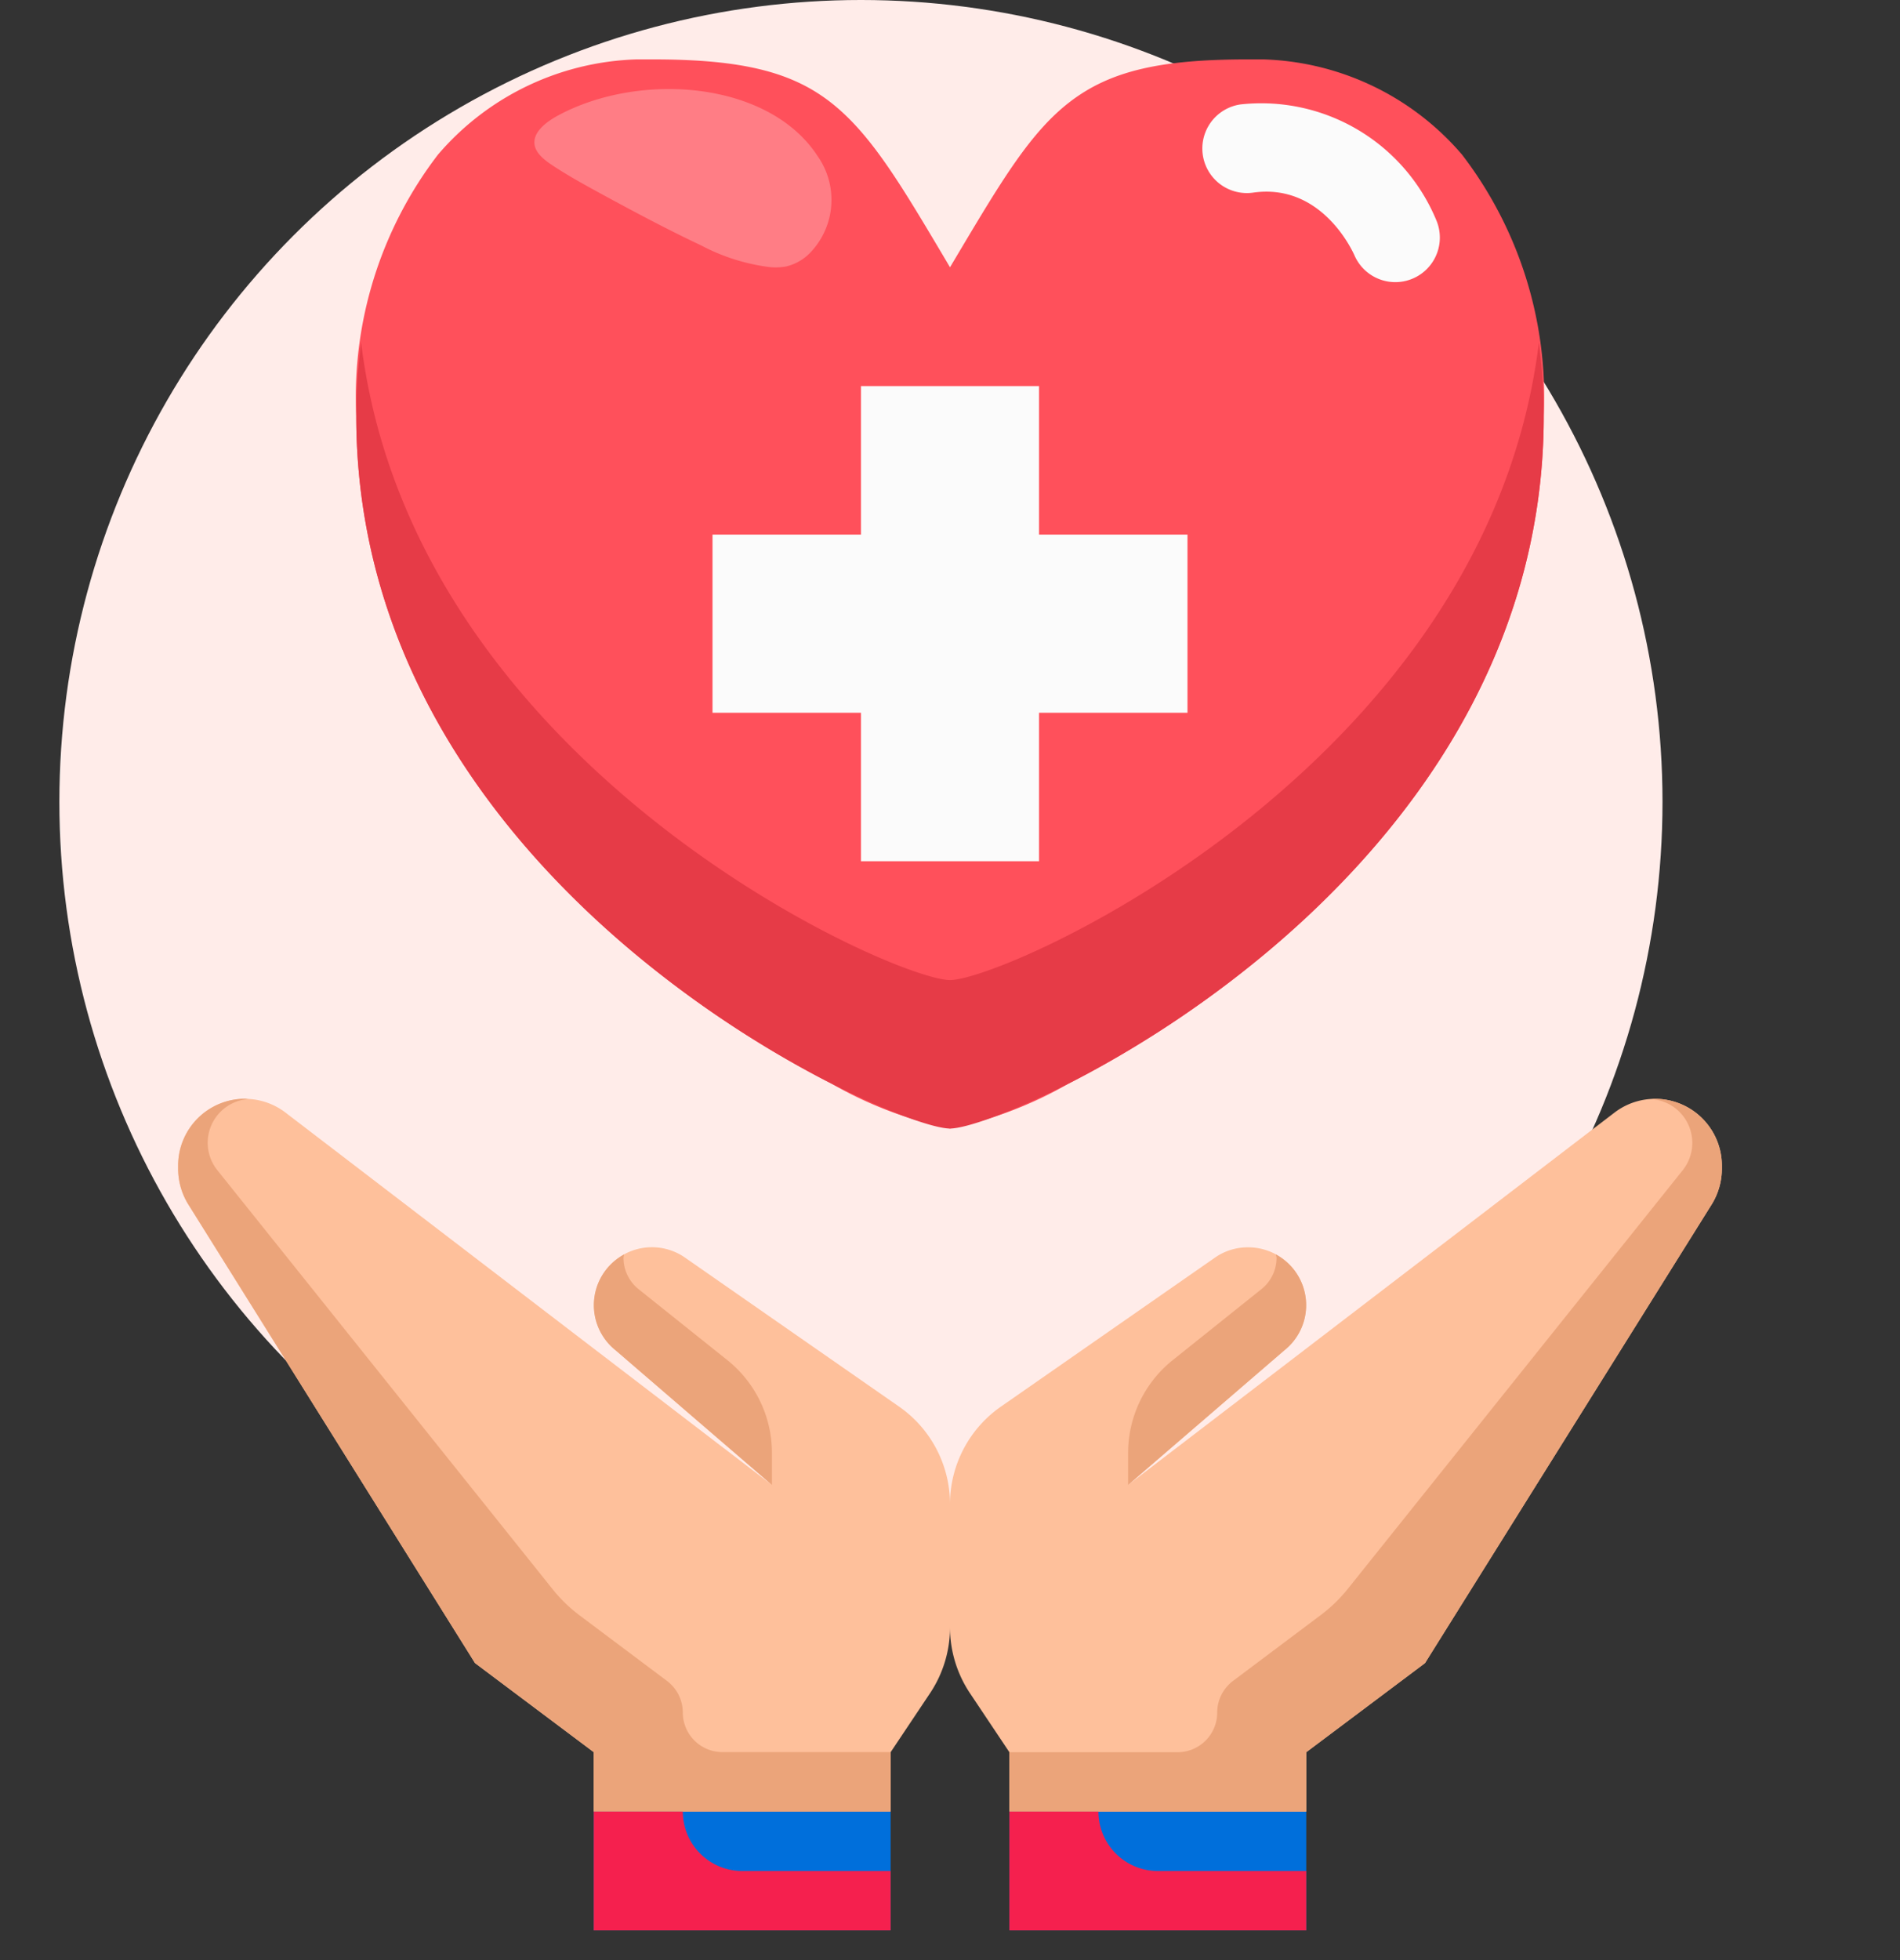 <svg xmlns="http://www.w3.org/2000/svg" xmlns:xlink="http://www.w3.org/1999/xlink" width="64" height="66" viewBox="0 0 64 66">
  <rect x="0" y="0" width="64" height="66" fill="#333333" stroke="none"/>
  <defs>
    <clipPath id="clip-path">
      <rect id="_010-healthcare_Background_Mask_" data-name="010-healthcare (Background/Mask)" width="64" height="64" fill="none"/>
    </clipPath>
  </defs>
  <g id="Icon" transform="translate(-4)">
    <circle id="BG_Colors" data-name="BG Colors" cx="27" cy="27" r="27" transform="translate(6)" fill="#ffece9"/>
    <g id="Icon_64px_General_Care" data-name="Icon / 64px / General Care" transform="translate(4 2)">
      <g id="Icon_64px_Heartcare" data-name="Icon / 64px / Heartcare">
        <g id="_010-healthcare" data-name="010-healthcare">
          <rect id="_010-healthcare_Background_Mask_2" data-name="010-healthcare (Background/Mask)" width="64" height="64" fill="none"/>
          <g id="_010-healthcare-2" data-name="010-healthcare" clip-path="url(#clip-path)">
            <g id="_09-Heart" data-name="09-Heart" transform="translate(6)">
              <path id="Vector" d="M26,2.35a2.29,2.29,0,0,1-.34,1.2L16,19l-4,3v2H2V22L.67,20.01A3.993,3.993,0,0,1,0,17.79V13.64a4,4,0,0,1,1.72-3.28l7.2-5.01A1.926,1.926,0,0,1,10.04,5a1.947,1.947,0,0,1,1.22,3.47L6,13,22.4.45A2.25,2.25,0,0,1,26,2.25h0Z" transform="translate(26 35)" fill="#fec09b"/>
              <path id="Vector-2" data-name="Vector" d="M10,0V4H0V0Z" transform="translate(28 59)" fill="#006fdb"/>
              <path id="Vector-3" data-name="Vector" d="M26,17.79a3.993,3.993,0,0,1-.67,2.22L24,22v2H14V22l-4-3L.34,3.55A2.29,2.29,0,0,1,0,2.35v-.1A2.25,2.25,0,0,1,3.6.45L20,13,14.74,8.47a1.951,1.951,0,0,1,2.34-3.12l7.2,5.01A4,4,0,0,1,26,13.64Z" transform="translate(0 35)" fill="#fec09b"/>
              <path id="Vector-4" data-name="Vector" d="M10,0V4H0V0Z" transform="translate(14 59)" fill="#006fdb"/>
              <path id="Vector-5" data-name="Vector" d="M16,11H11v5H5V11H0V5H5V0h6V5h5Z" transform="translate(18 11)" fill="#fbfbfb"/>
              <path id="Vector-6" data-name="Vector" d="M20,36a13.288,13.288,0,0,1-3.969-1.5A36,36,0,0,1,9.25,30C5.03,26.446,0,20.439,0,12A13.412,13.412,0,0,1,2.75,3.21,9.167,9.167,0,0,1,10,0c3.015,0,4.714.423,6.06,1.51,1.31,1.057,2.3,2.726,3.8,5.253L20,7l.266-.447c1.478-2.48,2.454-4.118,3.79-5.136S27.06,0,30,0a9.167,9.167,0,0,1,7.25,3.21A13.412,13.412,0,0,1,40,12c0,8.439-5.03,14.447-9.25,18a36,36,0,0,1-6.781,4.5A13.288,13.288,0,0,1,20,36ZM12,16v6h5v5h6V22h5V16H23V11H17v5Z" transform="translate(6)" fill="#ff505b"/>
              <path id="Vector-7" data-name="Vector" d="M.164,0A18.489,18.489,0,0,0,0,2.464c0,16,18,24,20,24s20-8,20-24A18.489,18.489,0,0,0,39.836,0C38.079,14.306,21.891,21.464,20,21.464S1.921,14.306.164,0Z" transform="translate(6 9.536)" fill="#e63b47"/>
              <g id="Group" transform="translate(0 34.996)">
                <path id="Vector-8" data-name="Vector" d="M1.5,3.559A4,4,0,0,0,0,6.681V7.759l5.26-4.53A1.939,1.939,0,0,0,4.978,0c0,.038.022.071.022.11a1.354,1.354,0,0,1-.507,1.055Z" transform="translate(32 5.245)" fill="#eba47a"/>
                <path id="Vector-9" data-name="Vector" d="M21.622.01a1.476,1.476,0,0,1,1.054,2.4L11.4,16.5a5.043,5.043,0,0,1-.905.877L7.533,19.6A1.336,1.336,0,0,0,7,20.667,1.333,1.333,0,0,1,5.667,22H0v2H10V22l4-3L23.66,3.55A2.29,2.29,0,0,0,24,2.35v-.1A2.253,2.253,0,0,0,21.75,0h0C21.707,0,21.665.008,21.622.01Z" transform="translate(28 0.004)" fill="#eba47a"/>
                <path id="Vector-10" data-name="Vector" d="M1.506,1.166A1.354,1.354,0,0,1,1,.11C1,.071,1.017.038,1.02,0A1.939,1.939,0,0,0,.738,3.229L6,7.759V6.681A4,4,0,0,0,4.5,3.559Z" transform="translate(14.002 5.245)" fill="#eba47a"/>
                <path id="Vector-11" data-name="Vector" d="M16.859,20.075a1.336,1.336,0,0,0-.392-.471l-2.959-2.219a5.043,5.043,0,0,1-.9-.877L1.324,2.41A1.476,1.476,0,0,1,2.378.01C2.335.01,2.293,0,2.25,0A2.253,2.253,0,0,0,0,2.254v.1a2.29,2.29,0,0,0,.34,1.2L10,19l4,3v2H24V22H18.333A1.333,1.333,0,0,1,17,20.671h0A1.336,1.336,0,0,0,16.859,20.075Z" fill="#eba47a"/>
              </g>
              <path id="Vector-12" data-name="Vector" d="M3.586,1.414A2,2,0,0,0,5,2h5V4H0V0H3A2,2,0,0,0,3.586,1.414Z" transform="translate(28 59)" fill="#f5204e"/>
              <path id="Vector-13" data-name="Vector" d="M3.586,1.414A2,2,0,0,0,5,2h5V4H0V0H3A2,2,0,0,0,3.586,1.414Z" transform="translate(14 59)" fill="#f5204e"/>
              <path id="Vector-14" data-name="Vector" d="M.007,1.879c.048.294.341.519.627.707.53.349,1.1.66,1.666.969,1.088.591,2.184,1.175,3.318,1.71a6.725,6.725,0,0,0,2.3.729,2.021,2.021,0,0,0,.555-.019,1.661,1.661,0,0,0,.873-.524,2.564,2.564,0,0,0,.2-3.186C7.907-.264,3.585-.6.817.879h0C.381,1.112-.061,1.462.007,1.879Z" transform="translate(12 0.999)" fill="#ff7d85"/>
              <path id="Vector-15" data-name="Vector" d="M5.678,5.777a1.5,1.5,0,0,1-.553-.655c-.116-.258-1.161-2.435-3.413-2.114A1.5,1.5,0,0,1,1.288.038,6.386,6.386,0,0,1,7.879,3.932,1.5,1.5,0,0,1,6.5,6.022h0A1.5,1.5,0,0,1,5.678,5.777Z" transform="translate(34.5 1.478)" fill="#fbfbfb"/>
            </g>
          </g>
        </g>
      </g>
    </g>
  </g>
</svg>
